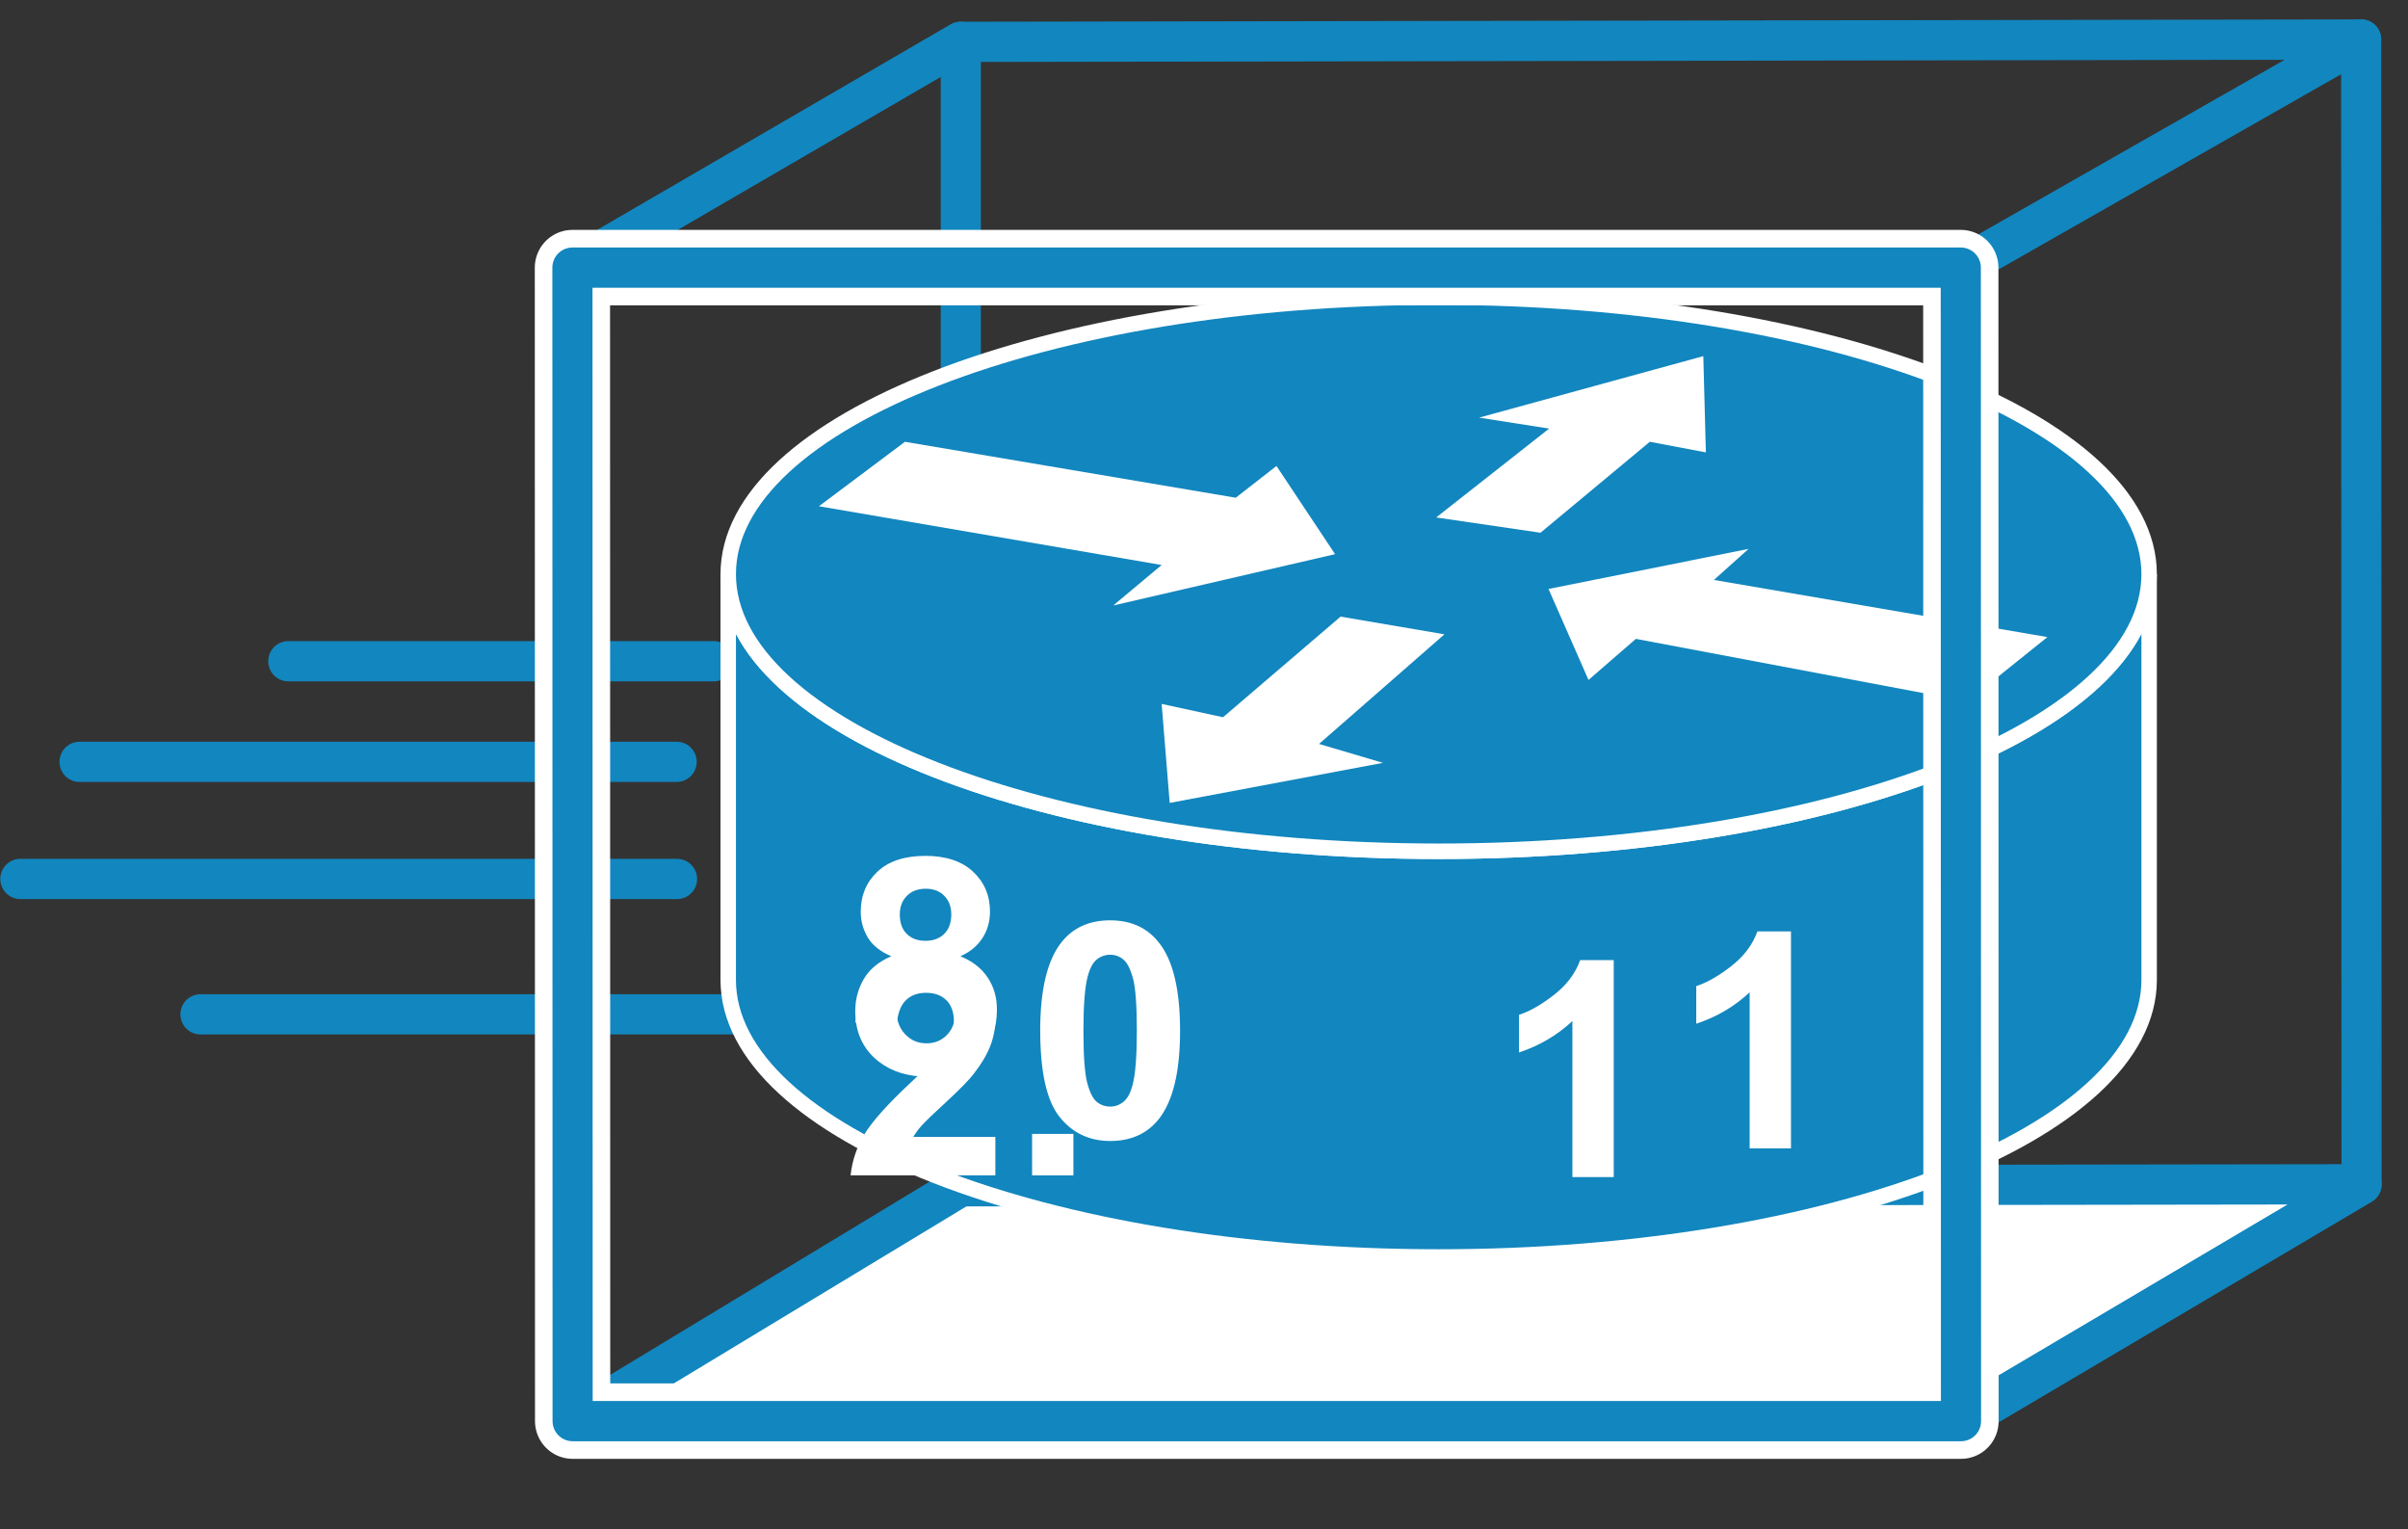 <?xml version="1.0" encoding="UTF-8"?>
<svg xmlns="http://www.w3.org/2000/svg" xmlns:xlink="http://www.w3.org/1999/xlink" width="315pt" height="200pt" viewBox="0 0 315 200" version="1.1">
<rect x="0" y="0" width="315" height="200" fill="#333333" stroke="none"/>
<defs>
<g>
<symbol overflow="visible" id="glyph0-0">
<path style="stroke:none;" d="M 4.922 0 L 4.922 -24.672 L 24.609 -24.672 L 24.609 0 Z M 5.531 -0.609 L 24 -0.609 L 24 -24.047 L 5.531 -24.047 Z M 5.531 -0.609 "/>
</symbol>
<symbol overflow="visible" id="glyph0-1">
<path style="stroke:none;" d="M 6.312 -15.25 C 4.906 -15.832 3.883 -16.641 3.25 -17.672 C 2.625 -18.711 2.312 -19.848 2.312 -21.078 C 2.312 -23.191 3.039 -24.938 4.5 -26.312 C 5.969 -27.688 8.055 -28.375 10.766 -28.375 C 13.441 -28.375 15.52 -27.688 17 -26.312 C 18.477 -24.938 19.219 -23.191 19.219 -21.078 C 19.219 -19.773 18.879 -18.609 18.203 -17.578 C 17.523 -16.555 16.57 -15.781 15.344 -15.25 C 16.906 -14.613 18.094 -13.691 18.906 -12.484 C 19.719 -11.273 20.125 -9.883 20.125 -8.312 C 20.125 -5.695 19.297 -3.57 17.641 -1.938 C 15.984 -0.312 13.773 0.5 11.016 0.5 C 8.453 0.5 6.316 -0.172 4.609 -1.516 C 2.598 -3.109 1.594 -5.297 1.594 -8.078 C 1.594 -9.609 1.969 -11.008 2.719 -12.281 C 3.477 -13.562 4.676 -14.551 6.312 -15.25 Z M 7.422 -20.703 C 7.422 -19.617 7.723 -18.773 8.328 -18.172 C 8.941 -17.566 9.754 -17.266 10.766 -17.266 C 11.797 -17.266 12.617 -17.566 13.234 -18.172 C 13.848 -18.785 14.156 -19.633 14.156 -20.719 C 14.156 -21.727 13.848 -22.539 13.234 -23.156 C 12.629 -23.77 11.828 -24.078 10.828 -24.078 C 9.785 -24.078 8.957 -23.766 8.344 -23.141 C 7.727 -22.523 7.422 -21.711 7.422 -20.703 Z M 6.922 -8.594 C 6.922 -7.102 7.301 -5.941 8.062 -5.109 C 8.82 -4.273 9.773 -3.859 10.922 -3.859 C 12.035 -3.859 12.957 -4.258 13.688 -5.062 C 14.414 -5.863 14.781 -7.02 14.781 -8.531 C 14.781 -9.852 14.406 -10.914 13.656 -11.719 C 12.914 -12.531 11.977 -12.938 10.844 -12.938 C 9.52 -12.938 8.535 -12.477 7.891 -11.562 C 7.242 -10.645 6.922 -9.656 6.922 -8.594 Z M 6.922 -8.594 "/>
</symbol>
<symbol overflow="visible" id="glyph0-2">
<path style="stroke:none;" d="M 10.812 -28.375 C 13.539 -28.375 15.672 -27.395 17.203 -25.438 C 19.035 -23.125 19.953 -19.289 19.953 -13.938 C 19.953 -8.594 19.031 -4.75 17.188 -2.406 C 15.664 -0.477 13.539 0.484 10.812 0.484 C 8.062 0.484 5.848 -0.57 4.172 -2.688 C 2.492 -4.801 1.656 -8.566 1.656 -13.984 C 1.656 -19.305 2.578 -23.141 4.422 -25.484 C 5.941 -27.41 8.07 -28.375 10.812 -28.375 Z M 10.812 -23.875 C 10.156 -23.875 9.566 -23.664 9.047 -23.25 C 8.535 -22.832 8.141 -22.082 7.859 -21 C 7.492 -19.602 7.312 -17.25 7.312 -13.938 C 7.312 -10.625 7.477 -8.344 7.812 -7.094 C 8.145 -5.852 8.562 -5.031 9.062 -4.625 C 9.57 -4.219 10.156 -4.016 10.812 -4.016 C 11.457 -4.016 12.035 -4.223 12.547 -4.641 C 13.066 -5.055 13.469 -5.801 13.75 -6.875 C 14.113 -8.27 14.297 -10.625 14.297 -13.938 C 14.297 -17.25 14.129 -19.523 13.797 -20.766 C 13.461 -22.004 13.039 -22.832 12.531 -23.25 C 12.031 -23.664 11.457 -23.875 10.812 -23.875 Z M 10.812 -23.875 "/>
</symbol>
<symbol overflow="visible" id="glyph0-3">
<path style="stroke:none;" d="M 19.922 -5.031 L 19.922 0 L 0.984 0 C 1.18 -1.906 1.789 -3.707 2.812 -5.406 C 3.844 -7.102 5.875 -9.363 8.906 -12.188 C 11.332 -14.457 12.82 -16 13.375 -16.812 C 14.125 -17.926 14.5 -19.031 14.5 -20.125 C 14.5 -21.332 14.172 -22.258 13.516 -22.906 C 12.867 -23.551 11.977 -23.875 10.844 -23.875 C 9.719 -23.875 8.82 -23.531 8.156 -22.844 C 7.488 -22.164 7.102 -21.039 7 -19.469 L 1.609 -20 C 1.93 -22.977 2.938 -25.117 4.625 -26.422 C 6.32 -27.723 8.441 -28.375 10.984 -28.375 C 13.766 -28.375 15.945 -27.617 17.531 -26.109 C 19.125 -24.609 19.922 -22.738 19.922 -20.5 C 19.922 -19.227 19.691 -18.016 19.234 -16.859 C 18.773 -15.711 18.055 -14.516 17.078 -13.266 C 16.422 -12.422 15.238 -11.211 13.531 -9.641 C 11.832 -8.078 10.754 -7.039 10.297 -6.531 C 9.836 -6.02 9.469 -5.52 9.188 -5.031 Z M 19.922 -5.031 "/>
</symbol>
<symbol overflow="visible" id="glyph0-4">
<path style="stroke:none;" d="M 2.828 0 L 2.828 -5.422 L 8.234 -5.422 L 8.234 0 Z M 2.828 0 "/>
</symbol>
<symbol overflow="visible" id="glyph0-5">
<path style="stroke:none;" d="M 15.5 0 L 10.094 0 L 10.094 -20.406 C 8.125 -18.562 5.797 -17.191 3.109 -16.297 L 3.109 -21.219 C 4.523 -21.676 6.055 -22.551 7.703 -23.844 C 9.359 -25.133 10.492 -26.645 11.109 -28.375 L 15.5 -28.375 Z M 15.5 0 "/>
</symbol>
</g>
</defs>
<g id="surface1">
<path style=" stroke:none;fill-rule:nonzero;fill:rgb(100%,100%,100%);fill-opacity:1;" d="M 256.527 185.859 L 74.906 185.859 L 125.684 155.148 L 308.922 154.883 L 256.527 185.852 "/>
<path style="fill:none;stroke-width:1;stroke-linecap:round;stroke-linejoin:round;stroke:rgb(7.059%,52.549%,74.51%);stroke-opacity:1;stroke-miterlimit:4;" d="M 48.862 35.313 L 14.268 35.313 L 23.94 29.478 L 58.842 29.428 L 48.862 35.312 Z M 23.94 29.478 L 14.268 35.312 L 14.263 6.652 L 23.94 1.04 Z M 23.94 29.478 " transform="matrix(5.25,0,0,5.263,0,0)"/>
<path style="fill:none;stroke-width:1;stroke-linecap:round;stroke-linejoin:miter;stroke:rgb(7.059%,52.549%,74.51%);stroke-opacity:1;stroke-miterlimit:4;" d="M 0.507 21.841 L 16.87 21.841 M 16.86 18.931 L 1.982 18.931 M 19.257 25.205 L 4.995 25.205 M 17.788 16.431 L 7.183 16.431 " transform="matrix(5.25,0,0,5.263,0,0)"/>
<path style=" stroke:none;fill-rule:nonzero;fill:rgb(7.059%,52.549%,74.51%);fill-opacity:1;" d="M 281.137 75.094 C 281.137 95.109 239.531 111.328 188.211 111.328 C 136.863 111.328 95.262 95.117 95.262 75.094 L 95.262 128.156 C 95.262 148.18 136.863 164.395 188.211 164.395 C 239.531 164.395 281.137 148.18 281.137 128.156 L 281.137 75.094 "/>
<path style="fill:none;stroke-width:0.385;stroke-linecap:butt;stroke-linejoin:miter;stroke:rgb(100%,100%,100%);stroke-opacity:1;stroke-miterlimit:4;" d="M 53.55 14.268 C 53.55 18.071 45.625 21.153 35.85 21.153 C 26.069 21.153 18.145 18.071 18.145 14.268 L 18.145 24.35 C 18.145 28.154 26.069 31.235 35.85 31.235 C 45.625 31.235 53.55 28.155 53.55 24.35 Z M 53.55 14.268 " transform="matrix(5.25,0,0,5.263,0,0)"/>
<path style=" stroke:none;fill-rule:nonzero;fill:rgb(7.059%,52.549%,74.51%);fill-opacity:1;" d="M 188.211 111.328 C 239.531 111.328 281.137 95.117 281.137 75.094 C 281.137 55.074 239.531 38.863 188.211 38.863 C 136.863 38.863 95.262 55.074 95.262 75.094 C 95.262 95.109 136.863 111.328 188.211 111.328 "/>
<path style="fill:none;stroke-width:0.385;stroke-linecap:butt;stroke-linejoin:miter;stroke:rgb(100%,100%,100%);stroke-opacity:1;stroke-miterlimit:4;" d="M 35.85 21.153 C 45.625 21.153 53.55 18.071 53.55 14.268 C 53.55 10.464 45.625 7.384 35.85 7.384 C 26.069 7.384 18.145 10.464 18.145 14.268 C 18.145 18.071 26.069 21.153 35.85 21.153 Z M 35.85 21.153 " transform="matrix(5.25,0,0,5.263,0,0)"/>
<path style=" stroke:none;fill-rule:nonzero;fill:rgb(100%,100%,100%);fill-opacity:1;" d="M 166.98 60.938 L 174.648 72.473 L 145.629 79.184 L 151.961 73.891 L 107.125 66.207 L 118.383 57.777 L 161.652 65.094 L 166.98 60.938 M 207.797 88.922 L 202.566 77.02 L 228.738 71.785 L 224.203 75.844 L 267.828 83.316 L 257.352 91.727 L 213.996 83.551 L 207.801 88.922 M 193.488 54.617 L 222.816 46.574 L 223.152 59.164 L 215.82 57.777 L 201.516 69.672 L 187.875 67.672 L 202.648 56.051 L 193.492 54.617 M 180.926 99.762 L 153.012 105.004 L 151.961 92.059 L 159.988 93.801 L 175.371 80.641 L 188.953 82.957 L 172.547 97.293 L 180.926 99.77 "/>
<path style="fill:none;stroke-width:1;stroke-linecap:round;stroke-linejoin:round;stroke:rgb(7.059%,52.549%,74.51%);stroke-opacity:1;stroke-miterlimit:4;" d="M 58.842 29.429 L 48.862 35.313 L 48.857 6.651 L 58.833 0.981 L 58.843 29.429 Z M 58.842 29.429 " transform="matrix(5.25,0,0,5.263,0,0)"/>
<path style="fill:none;stroke-width:1;stroke-linecap:round;stroke-linejoin:round;stroke:rgb(7.059%,52.549%,74.51%);stroke-opacity:1;stroke-miterlimit:4;" d="M 48.857 6.651 L 14.263 6.651 L 23.94 1.04 L 58.832 0.982 L 48.857 6.652 Z M 48.857 6.651 " transform="matrix(5.25,0,0,5.263,0,0)"/>
<g style="fill:rgb(100%,100%,100%);fill-opacity:1;">
  <use xlink:href="#glyph0-1" x="110.285" y="140.305"/>
</g>
<g style="fill:rgb(100%,100%,100%);fill-opacity:1;">
  <use xlink:href="#glyph0-2" x="134.418" y="148.734"/>
</g>
<g style="fill:rgb(100%,100%,100%);fill-opacity:1;">
  <use xlink:href="#glyph0-3" x="110.285" y="153.715"/>
  <use xlink:href="#glyph0-4" x="132.184" y="153.715"/>
</g>
<g style="fill:rgb(100%,100%,100%);fill-opacity:1;">
  <use xlink:href="#glyph0-5" x="195.598" y="153.938"/>
</g>
<g style="fill:rgb(100%,100%,100%);fill-opacity:1;">
  <use xlink:href="#glyph0-5" x="218.785" y="150.18"/>
</g>
<path style="fill:none;stroke-width:1.875;stroke-linecap:round;stroke-linejoin:round;stroke:rgb(100%,100%,100%);stroke-opacity:1;stroke-miterlimit:4;" d="M 48.862 35.313 L 14.268 35.313 L 14.263 6.65 L 48.857 6.65 L 48.862 35.312 Z M 48.862 35.313 " transform="matrix(5.25,0,0,5.263,0,0)"/>
<path style="fill:none;stroke-width:1;stroke-linecap:round;stroke-linejoin:round;stroke:rgb(7.059%,52.549%,74.51%);stroke-opacity:1;stroke-miterlimit:4;" d="M 48.862 35.313 L 14.268 35.313 L 14.263 6.65 L 48.857 6.65 L 48.862 35.312 Z M 48.862 35.313 " transform="matrix(5.25,0,0,5.263,0,0)"/>
</g>
</svg>
